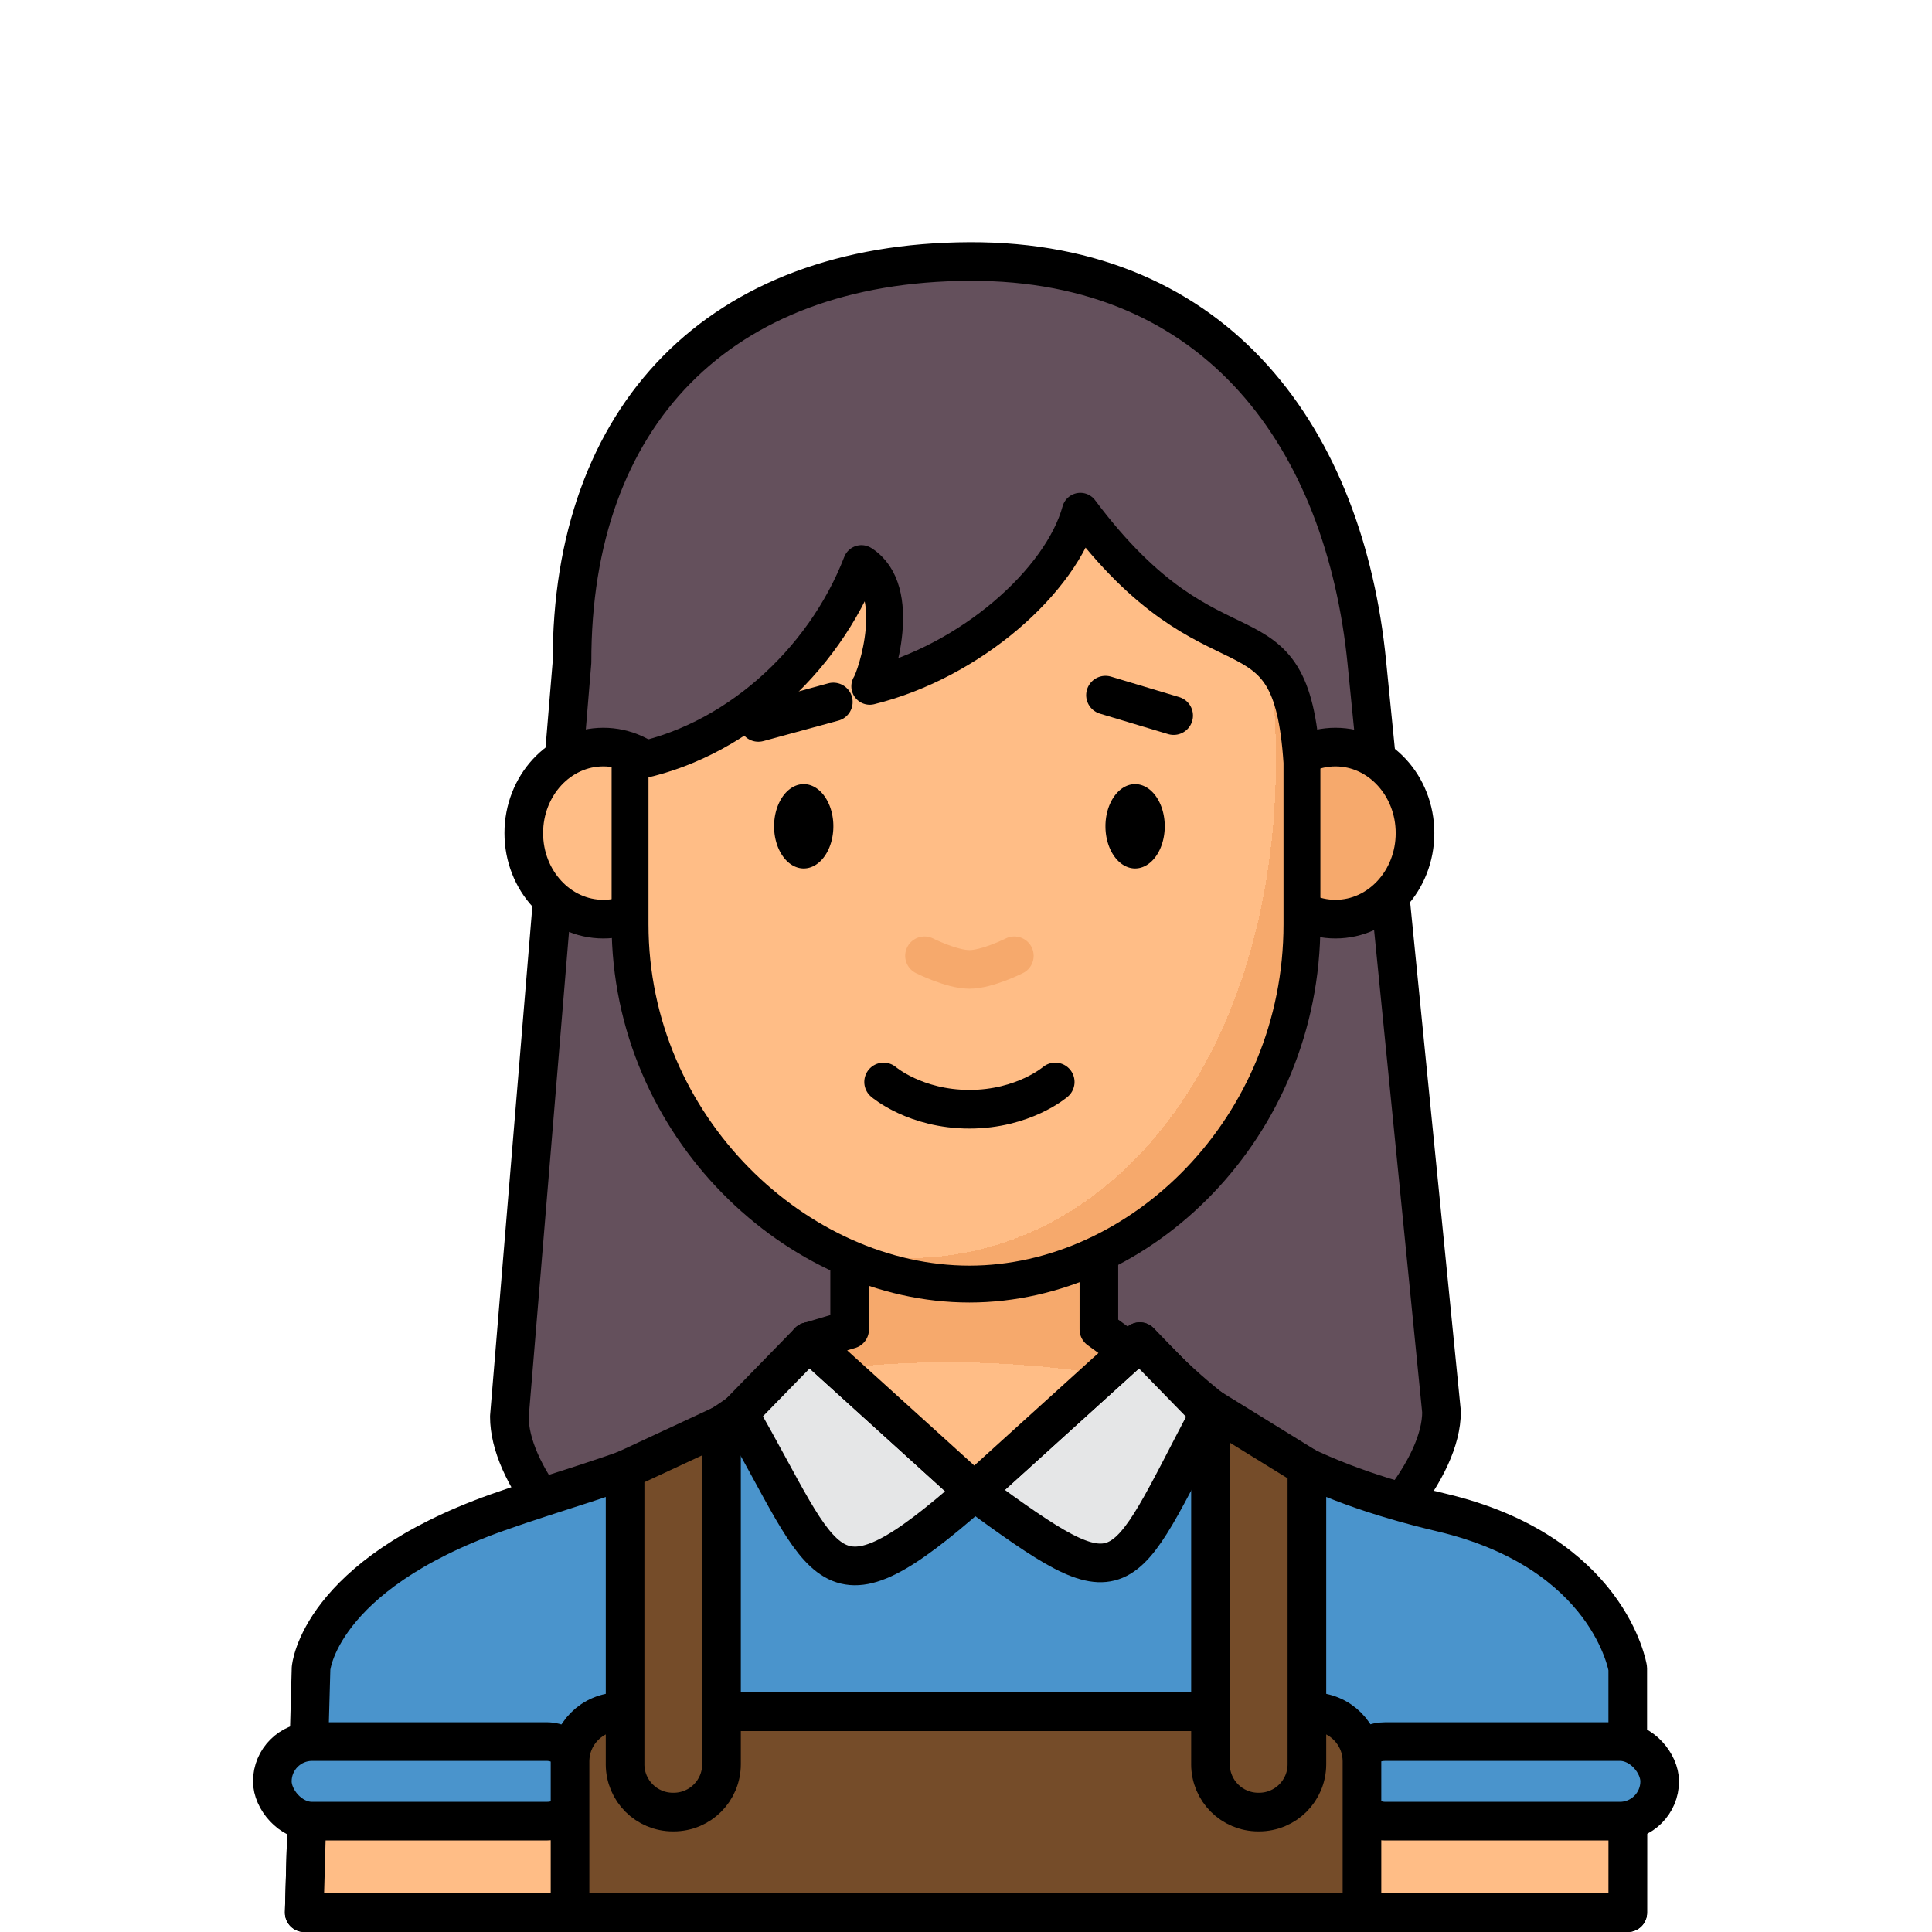 <?xml version="1.0" encoding="UTF-8" standalone="no"?>
<svg
   xmlns:dc="http://purl.org/dc/elements/1.1/"
   xmlns:cc="http://creativecommons.org/ns#"
   xmlns:rdf="http://www.w3.org/1999/02/22-rdf-syntax-ns#"
   xmlns:svg="http://www.w3.org/2000/svg"
   xmlns="http://www.w3.org/2000/svg"
   xmlns:xlink="http://www.w3.org/1999/xlink"
   xmlns:sodipodi="http://sodipodi.sourceforge.net/DTD/sodipodi-0.dtd"
   xmlns:inkscape="http://www.inkscape.org/namespaces/inkscape"
   sodipodi:docname="florist-f.svg"
   inkscape:version="1.0 (4035a4fb49, 2020-05-01)"
   id="svg3147"
   version="1.1"
   viewBox="0 0 150 150"
   height="150mm"
   width="150mm">
  <defs
     id="defs3141">
    <pattern
       id="carreau-pt"
       patternTransform="translate(-2054.333,1959.279)"
       height="7.611"
       width="8.713"
       patternUnits="userSpaceOnUse">
      <rect
         y="6.2746067e-06"
         x="-2.2737368e-13"
         height="7.611"
         width="8.713"
         id="rect119919"
         style="fill:#800000;fill-opacity:1;stroke:none;stroke-width:1.086;stroke-linecap:round;stroke-linejoin:round;stroke-miterlimit:4;stroke-dasharray:none;stop-color:#000000" />
      <path
         id="path119921"
         d="M 3.075,7.611 V 0"
         style="fill:#800000;stroke:#c11a1a;stroke-width:1.81;stroke-linecap:butt;stroke-linejoin:miter;stroke-miterlimit:4;stroke-dasharray:none;stroke-opacity:1" />
      <path
         id="path119923"
         d="M 1.3287401e-5,4.79 H 8.713"
         style="fill:#c11a1a;fill-opacity:1;stroke:#c11a1a;stroke-width:1.81;stroke-linecap:butt;stroke-linejoin:miter;stroke-miterlimit:4;stroke-dasharray:none;stroke-opacity:1" />
    </pattern>
    <pattern
       id="pattern115842"
       patternTransform="translate(-1862,1832)"
       height="85"
       width="85"
       patternUnits="userSpaceOnUse">
      <rect
         y="0"
         x="3.4178149e-05"
         height="85"
         width="85"
         id="rect104700"
         style="fill:#800000;fill-opacity:1;stroke:none;stroke-width:11.339;stroke-linecap:round;stroke-linejoin:round;stroke-miterlimit:4;stroke-dasharray:none;stop-color:#000000" />
      <path
         id="path104779"
         d="M 30,85 V 1.0187008e-5"
         style="fill:#800000;stroke:#c11a1a;stroke-width:18.898;stroke-linecap:butt;stroke-linejoin:miter;stroke-miterlimit:4;stroke-dasharray:none;stroke-opacity:1" />
      <path
         id="path107256"
         d="M 0,53.5 H 85"
         style="fill:#c11a1a;fill-opacity:1;stroke:#c11a1a;stroke-width:18.898;stroke-linecap:butt;stroke-linejoin:miter;stroke-miterlimit:4;stroke-dasharray:none;stroke-opacity:1" />
    </pattern>
    <radialGradient
       inkscape:collect="always"
       xlink:href="#linearGradient853"
       id="radialGradient23876-7-7-4-4"
       cx="-391.231"
       cy="602.332"
       fx="-391.231"
       fy="602.332"
       r="195.663"
       gradientTransform="matrix(0.331,0.003,-0.002,0.192,222.312,607.775)"
       gradientUnits="userSpaceOnUse" />
    <linearGradient
       inkscape:collect="always"
       id="linearGradient853">
      <stop
         style="stop-color:#ffbd86;stop-opacity:1;"
         offset="0"
         id="stop849" />
      <stop
         id="stop859"
         offset="0.707"
         style="stop-color:#ffbd86;stop-opacity:1" />
      <stop
         id="stop857"
         offset="0.707"
         style="stop-color:#f6a96c;stop-opacity:1" />
      <stop
         style="stop-color:#f6a96c;stop-opacity:1"
         offset="1"
         id="stop851" />
    </linearGradient>
    <radialGradient
       inkscape:collect="always"
       xlink:href="#linearGradient853"
       id="radialGradient1872-12-2-0-1"
       cx="-213.612"
       cy="144.489"
       fx="-213.612"
       fy="144.489"
       r="29.964"
       gradientTransform="matrix(1.545,-0.27,0.454,2.159,346.905,271.878)"
       gradientUnits="userSpaceOnUse" />
  </defs>
  <sodipodi:namedview
     inkscape:window-maximized="1"
     inkscape:window-y="-8"
     inkscape:window-x="-8"
     inkscape:window-height="1017"
     inkscape:window-width="1920"
     showgrid="false"
     inkscape:document-rotation="0"
     inkscape:current-layer="layer1"
     inkscape:document-units="mm"
     inkscape:cy="529.77597"
     inkscape:cx="143.41376"
     inkscape:zoom="0.7"
     inkscape:pageshadow="2"
     inkscape:pageopacity="0.0"
     borderopacity="1.0"
     bordercolor="#666666"
     pagecolor="#ffffff"
     id="base" />
  <g
     id="layer1"
     inkscape:groupmode="layer"
     inkscape:label="Calque 1">
    <g
       style="mix-blend-mode:normal"
       id="g3039"
       transform="translate(-17.524,-589.913)">
      <path
         id="rect59634-2-4-3"
         style="fill:#64505c;fill-opacity:1;stroke:#000000;stroke-width:3;stroke-linecap:round;stroke-linejoin:round;stop-color:#000000"
         d="m 92.789,610.216 c 19.41,-0.08 29.145,13.957 30.854,31.104 l 5.8,58.207 c 0,8.616 -19.561,23.963 -36.654,23.963 -17.093,0 -35.718,-14.973 -35.718,-23.589 L 61.935,641.32 c -0.041,-19.155 11.444,-31.024 30.854,-31.104 z"
         sodipodi:nodetypes="zszzzcz" />
      <path
         id="rect8920-5-2-82-1-4"
         style="fill:#4a94cc;fill-opacity:1;stroke:#000000;stroke-width:3;stroke-linecap:round;stroke-linejoin:round;stroke-miterlimit:4;stroke-dasharray:none;stroke-opacity:1;stop-color:#000000"
         d="m 80.315,694.078 c -5.824,8.507 -14.888,9.956 -24.19,13.267 -13.88,4.94 -14.451,12.097 -14.451,12.097 l -0.529,18.971 102.757,-2e-5 v -18.971 c 0,0 -1.43,-9.014 -14.45,-12.097 -10.082,-2.387 -16.719,-5.952 -23.435,-13.267 l -12.851,11.642 z"
         sodipodi:nodetypes="ccccccsccc" />
      <path
         sodipodi:nodetypes="cccc"
         style="fill:#e5e6e7;fill-opacity:1;stroke:#000000;stroke-width:3;stroke-linecap:round;stroke-linejoin:round;stroke-miterlimit:4;stroke-dasharray:none;stroke-opacity:1"
         d="m 93.167,705.72 c -11.622,10.244 -11.298,6.004 -18.274,-6.079 l 5.423,-5.563 z"
         id="path71766-3-9-4-6" />
      <path
         sodipodi:nodetypes="cccc"
         style="fill:#e5e6e7;fill-opacity:1;stroke:#000000;stroke-width:3;stroke-linecap:round;stroke-linejoin:round;stroke-miterlimit:4;stroke-dasharray:none;stroke-opacity:1"
         d="m 111.441,699.641 c -7.122,13.497 -6.314,14.83 -18.274,6.079 l 12.851,-11.642 z"
         id="path71766-8-1-7-1-6" />
      <path
         sodipodi:nodetypes="ccccc"
         d="m 41.408,728.991 h 21.633 v 9.421 h -21.896 z"
         style="color:#000000;overflow:visible;fill:#ffbd86;fill-opacity:1;stroke:#000000;stroke-width:3;stroke-linecap:round;stroke-linejoin:round;stroke-miterlimit:4;stroke-dasharray:none;stroke-opacity:1;stop-color:#000000"
         id="rect3025-8-2" />
      <path
         id="rect3025-0-0-4"
         style="color:#000000;overflow:visible;fill:#ffbd86;fill-opacity:1;stroke:#000000;stroke-width:3;stroke-linecap:round;stroke-linejoin:round;stroke-miterlimit:4;stroke-dasharray:none;stroke-opacity:1;stop-color:#000000"
         d="m 143.906,728.991 h -21.9 v 9.421 h 21.896 z"
         sodipodi:nodetypes="ccccc" />
      <path
         id="rect8920-7-7-90-4"
         style="fill:url(#radialGradient23876-7-7-4-4);fill-opacity:1;stroke:#000000;stroke-width:3;stroke-linecap:round;stroke-linejoin:round;stroke-miterlimit:4;stroke-dasharray:none;stroke-opacity:1;stop-color:#000000"
         d="m 83.49,678.808 v 14.325 l -3.175,0.944 12.851,11.642 12.018,-10.887 -2.342,-1.7 v -14.325 z"
         sodipodi:nodetypes="cccccccc" />
      <g
         id="g2217-2-2-8-1"
         transform="translate(294.73,499.596)">
        <ellipse
           ry="6.679"
           rx="6.176"
           cy="154.999"
           cx="-230.364"
           id="path861-2-0-1-1-3"
           style="color:#000000;overflow:visible;fill:#ffbd86;fill-opacity:1;stroke:#000000;stroke-width:3;stroke-linecap:round;stroke-miterlimit:4;stroke-dasharray:none;stroke-opacity:1;stop-color:#000000" />
        <ellipse
           style="color:#000000;overflow:visible;fill:#f6a96c;fill-opacity:1;stroke:#000000;stroke-width:3;stroke-linecap:round;stroke-miterlimit:4;stroke-dasharray:none;stroke-opacity:1;stop-color:#000000"
           id="path861-0-6-9-4-2-8"
           cx="-173.52"
           cy="154.999"
           rx="6.176"
           ry="6.679" />
      </g>
      <path
         id="rect1621-2-7-83-3"
         style="fill:url(#radialGradient1872-12-2-0-1);stroke:#000000;stroke-width:2.863;stroke-linecap:round;stroke-linejoin:round;stop-color:#000000"
         d="m 101.402,629.607 c 10.612,14.183 16.332,6.129 17.205,19.497 v 12.569 c 0,15.769 -12.521,27.935 -25.818,27.935 -13.298,0 -26.348,-12.166 -26.348,-27.935 v -12.569 c 7.989,-1.425 15.008,-7.775 17.965,-15.435 3.296,2.083 1.159,8.732 0.647,9.528 7.818,-1.926 14.865,-8.183 16.349,-13.59 z"
         sodipodi:nodetypes="ccszscccc" />
      <path
         style="fill:none;stroke:#000000;stroke-width:3;stroke-linecap:round;stroke-linejoin:miter;stroke-miterlimit:4;stroke-dasharray:none;stroke-opacity:1"
         d="m 86.127,673.916 c 0,0 2.461,2.117 6.662,2.117 4.201,0 6.662,-2.117 6.662,-2.117"
         id="path2252-02-0-8-2"
         sodipodi:nodetypes="czc" />
      <path
         style="fill:#000000;fill-opacity:0;stroke:#f6a96c;stroke-width:3;stroke-linecap:round;stroke-linejoin:miter;stroke-miterlimit:4;stroke-dasharray:none;stroke-opacity:1"
         d="m 89.302,664.12 c 0,0 2.103,1.058 3.487,1.058 1.384,0 3.487,-1.058 3.487,-1.058"
         id="path2252-4-3-8-2-8"
         sodipodi:nodetypes="czc" />
      <g
         id="g2407-9-6-0-8"
         transform="translate(302.525,512.917)">
        <path
           sodipodi:arc-type="arc"
           sodipodi:open="true"
           sodipodi:end="6.2442187"
           sodipodi:start="0"
           sodipodi:ry="3.2740517"
           sodipodi:rx="2.3012009"
           sodipodi:cy="141.14864"
           sodipodi:cx="-222.59987"
           sodipodi:type="arc"
           id="path984-6-7-6-4-4"
           style="color:#000000;overflow:visible;fill:#000000;fill-opacity:1;stroke:none;stroke-width:3;stroke-linecap:round;stroke-linejoin:round;stroke-miterlimit:4;stroke-dasharray:none;stroke-opacity:1;stop-color:#000000"
           d="m -220.299,141.149 a 2.301,3.274 0 0 1 -2.279,3.274 2.301,3.274 0 0 1 -2.323,-3.21 2.301,3.274 0 0 1 2.234,-3.336 2.301,3.274 0 0 1 2.367,3.145" />
        <path
           style="color:#000000;overflow:visible;fill:#000000;fill-opacity:1;stroke:none;stroke-width:3;stroke-linecap:round;stroke-linejoin:round;stroke-miterlimit:4;stroke-dasharray:none;stroke-opacity:1;stop-color:#000000"
           id="path984-3-2-83-3-6-7"
           sodipodi:type="arc"
           sodipodi:cx="-196.87254"
           sodipodi:cy="141.14864"
           sodipodi:rx="2.3012009"
           sodipodi:ry="3.2740517"
           sodipodi:start="0"
           sodipodi:end="6.2442187"
           sodipodi:open="true"
           sodipodi:arc-type="arc"
           d="m -194.571,141.149 a 2.301,3.274 0 0 1 -2.279,3.274 2.301,3.274 0 0 1 -2.323,-3.21 2.301,3.274 0 0 1 2.234,-3.336 2.301,3.274 0 0 1 2.367,3.145" />
      </g>
      <g
         id="g66903-7-9-4-5"
         transform="translate(289.226,528.812)">
        <path
           style="fill:none;stroke:#000000;stroke-width:3;stroke-linecap:round;stroke-linejoin:round;stroke-miterlimit:4;stroke-dasharray:none;stroke-opacity:1"
           d="m -185.872,115.072 5.292,1.587"
           id="path66722-7-7-76-8"
           sodipodi:nodetypes="cc" />
        <path
           style="fill:none;stroke:#000000;stroke-width:3;stroke-linecap:round;stroke-linejoin:round;stroke-miterlimit:4;stroke-dasharray:none;stroke-opacity:1"
           d="m -212.824,117.189 5.821,-1.587"
           id="path66722-1-0-3-9-9"
           sodipodi:nodetypes="cc" />
      </g>
      <rect
         ry="3.089"
         y="725.128"
         x="38.668"
         height="6.179"
         width="24.374"
         id="rect2959"
         style="color:#000000;overflow:visible;fill:#4a94cc;fill-opacity:1;stroke:#000000;stroke-width:3;stroke-linecap:round;stroke-linejoin:round;stroke-miterlimit:4;stroke-dasharray:none;stroke-opacity:1;stop-color:#000000" />
      <rect
         style="color:#000000;overflow:visible;fill:#4a94cc;fill-opacity:1;stroke:#000000;stroke-width:3;stroke-linecap:round;stroke-linejoin:round;stroke-miterlimit:4;stroke-dasharray:none;stroke-opacity:1;stop-color:#000000"
         id="rect2959-2"
         width="24.374"
         height="6.179"
         x="122.007"
         y="725.128"
         ry="3.089" />
      <path
         sodipodi:nodetypes="sssccss"
         d="m 65.644,722.813 h 53.759 c 2.14,0 3.864,1.723 3.864,3.864 v 11.737 l -61.486,2e-5 v -11.737 c 0,-2.14 1.723,-3.864 3.864,-3.864 z"
         style="color:#000000;overflow:visible;fill:#754c29;fill-opacity:1;stroke:#000000;stroke-width:3;stroke-linecap:round;stroke-linejoin:round;stroke-miterlimit:4;stroke-dasharray:none;stroke-opacity:1;stop-color:#000000"
         id="rect2957" />
      <g
         style="fill:#754c29;fill-opacity:1"
         transform="translate(0.482,1.587)"
         id="g3010">
        <path
           sodipodi:nodetypes="sccssss"
           d="m -725.294,65.574 h 22.846 l 3.484,7.486 h -26.331 c -2.061,0 -3.72,-1.659 -3.72,-3.72 v -0.047 c 0,-2.061 1.659,-3.72 3.72,-3.72 z"
           transform="rotate(-90)"
           style="color:#000000;overflow:visible;fill:#754c29;fill-opacity:1;stroke:#000000;stroke-width:3;stroke-linecap:round;stroke-linejoin:round;stroke-miterlimit:4;stroke-dasharray:none;stroke-opacity:1;stop-color:#000000"
           id="rect2959-7" />
        <path
           sodipodi:nodetypes="sccssss"
           d="m -725.294,111.024 h 27.65 l -4.619,7.486 h -23.032 c -2.061,0 -3.72,-1.659 -3.72,-3.72 v -0.047 c 0,-2.061 1.659,-3.72 3.72,-3.72 z"
           transform="rotate(-90)"
           style="color:#000000;overflow:visible;fill:#754c29;fill-opacity:1;stroke:#000000;stroke-width:3;stroke-linecap:round;stroke-linejoin:round;stroke-miterlimit:4;stroke-dasharray:none;stroke-opacity:1;stop-color:#000000"
           id="rect2959-7-2" />
      </g>
    </g>
  </g>
</svg>
